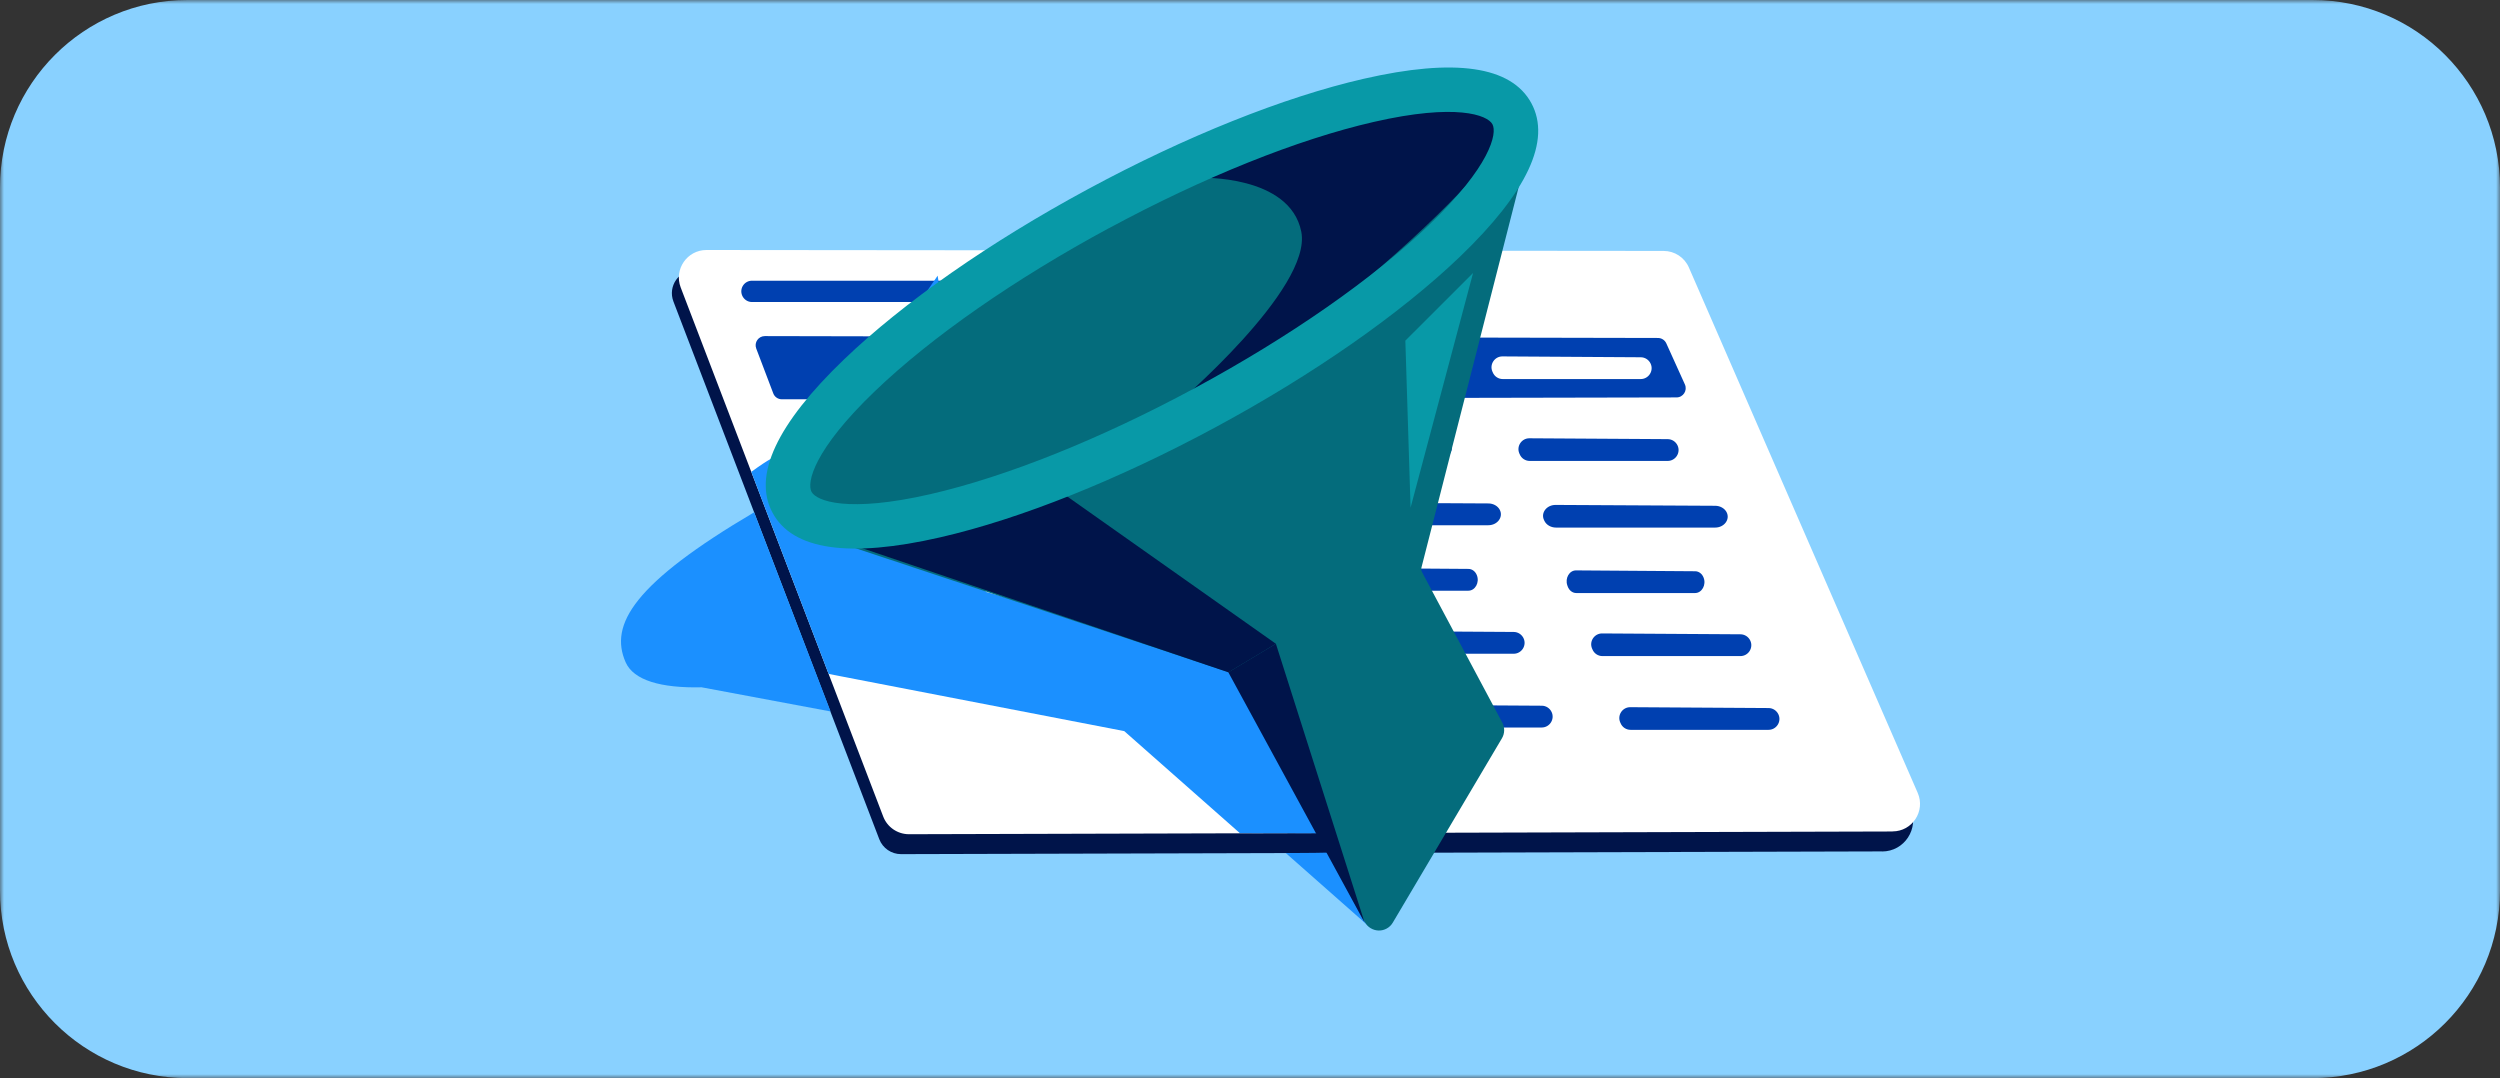 <svg width="320" height="138" viewBox="0 0 320 138" fill="none" xmlns="http://www.w3.org/2000/svg">
<rect x="0" y="0" width="320" height="138" fill="#333333" stroke="none"/>
<mask id="mask0_4011_81631" style="mask-type:luminance" maskUnits="userSpaceOnUse" x="0" y="0" width="320" height="138">
<path d="M320 0H0V138H320V0Z" fill="white"/>
</mask>
<g mask="url(#mask0_4011_81631)">
<path d="M296 0H24C10.745 0 0 10.745 0 24V114C0 127.255 10.745 138 24 138H296C309.255 138 320 127.255 320 114V24C320 10.745 309.255 0 296 0Z" fill="#89D1FF"/>
<path d="M240.908 108.98L115.328 109.33C114.098 109.33 112.988 108.57 112.548 107.42L86.198 38.59C85.457 36.641 86.888 34.56 88.978 34.56L214.618 34.691L244.548 103.42C245.688 106.05 243.768 108.99 240.908 108.99V108.98Z" fill="#00144A"/>
<path d="M242.238 106.43L116.348 106.78C114.888 106.78 113.568 105.88 113.048 104.51L87.127 36.79C86.248 34.48 87.948 32 90.427 32L212.948 32.12C214.348 32.12 215.618 32.95 216.178 34.24L245.468 101.49C246.478 103.82 244.778 106.42 242.248 106.42L242.238 106.43Z" fill="white"/>
<path d="M214.597 50.87L100.077 51.109C99.587 51.109 99.147 50.809 98.977 50.349L96.797 44.609C96.507 43.84 97.077 43.02 97.897 43.02L212.217 43.26C212.677 43.26 213.097 43.529 213.287 43.95L215.667 49.209C216.017 49.989 215.447 50.87 214.597 50.87Z" fill="#0040B0"/>
<path d="M210.008 48.52H192.358C191.788 48.52 191.278 48.18 191.068 47.65L191.018 47.54C190.638 46.62 191.328 45.61 192.318 45.62L210.018 45.73C210.558 45.73 211.048 46.05 211.278 46.54C211.708 47.46 211.028 48.52 210.008 48.52Z" fill="white"/>
<path d="M182.917 48.52H165.267C164.697 48.52 164.187 48.18 163.977 47.65L163.927 47.54C163.547 46.62 164.237 45.61 165.227 45.62L182.927 45.73C183.467 45.73 183.957 46.05 184.187 46.54C184.617 47.46 183.937 48.52 182.917 48.52Z" fill="white"/>
<path d="M132.897 38.66H96.257C95.697 38.66 95.197 38.32 94.987 37.8C94.627 36.9 95.287 35.93 96.257 35.93H132.897C133.457 35.93 133.957 36.27 134.167 36.79C134.527 37.69 133.867 38.66 132.897 38.66Z" fill="#0040B0"/>
<path d="M213.457 59H195.807C195.237 59 194.727 58.66 194.517 58.13L194.467 58.02C194.087 57.1 194.777 56.09 195.767 56.1L213.467 56.21C214.007 56.21 214.497 56.53 214.727 57.02C215.157 57.94 214.477 59 213.457 59Z" fill="#0040B0"/>
<path d="M219.538 67.53H199.168C198.518 67.53 197.928 67.19 197.678 66.66L197.628 66.55C197.198 65.63 197.978 64.62 199.128 64.63L219.548 64.74C220.168 64.74 220.738 65.06 220.998 65.55C221.488 66.47 220.708 67.53 219.538 67.53Z" fill="#0040B0"/>
<path d="M216.967 75.91H201.767C201.277 75.91 200.837 75.57 200.657 75.04L200.618 74.93C200.298 74.01 200.877 73 201.737 73.01L216.978 73.12C217.448 73.12 217.868 73.44 218.058 73.93C218.428 74.85 217.847 75.91 216.967 75.91Z" fill="#0040B0"/>
<path d="M222.768 83.98H205.118C204.548 83.98 204.038 83.64 203.828 83.11L203.778 83C203.398 82.08 204.088 81.07 205.078 81.08L222.778 81.19C223.318 81.19 223.808 81.51 224.038 82C224.468 82.92 223.788 83.98 222.768 83.98Z" fill="#0040B0"/>
<path d="M226.367 93.42H208.717C208.147 93.42 207.637 93.08 207.427 92.55L207.377 92.44C206.997 91.52 207.687 90.51 208.677 90.52L226.377 90.63C226.917 90.63 227.407 90.95 227.637 91.44C228.067 92.36 227.387 93.42 226.367 93.42Z" fill="#0040B0"/>
<path d="M184.438 58.7H166.788C166.218 58.7 165.708 58.36 165.498 57.83L165.448 57.72C165.068 56.8 165.758 55.79 166.748 55.8L184.448 55.91C184.988 55.91 185.478 56.23 185.708 56.72C186.138 57.64 185.458 58.7 184.438 58.7Z" fill="#0040B0"/>
<path d="M190.507 67.23H170.137C169.487 67.23 168.897 66.89 168.647 66.36L168.597 66.25C168.167 65.33 168.947 64.32 170.097 64.33L190.517 64.44C191.137 64.44 191.707 64.76 191.967 65.25C192.457 66.17 191.677 67.23 190.507 67.23Z" fill="#0040B0"/>
<path d="M187.948 75.61H172.748C172.258 75.61 171.818 75.27 171.638 74.74L171.598 74.63C171.278 73.71 171.858 72.7 172.718 72.71L187.958 72.82C188.428 72.82 188.848 73.14 189.038 73.63C189.408 74.55 188.828 75.61 187.948 75.61Z" fill="#0040B0"/>
<path d="M193.747 83.68H176.097C175.527 83.68 175.017 83.34 174.807 82.81L174.757 82.7C174.377 81.78 175.067 80.77 176.057 80.78L193.757 80.89C194.297 80.89 194.787 81.21 195.017 81.7C195.447 82.62 194.767 83.68 193.747 83.68Z" fill="#0040B0"/>
<path d="M197.337 93.121H179.687C179.117 93.121 178.607 92.781 178.397 92.251L178.347 92.141C177.967 91.221 178.657 90.211 179.647 90.221L197.347 90.331C197.887 90.331 198.377 90.651 198.607 91.141C199.037 92.061 198.357 93.121 197.337 93.121Z" fill="#0040B0"/>
<path d="M169.174 106.659L164.648 86.59L126.189 75.762L126.013 74.606C127.341 74.052 128.676 73.483 130.02 72.889C156.175 61.326 174.999 46.572 172.065 39.934C169.225 33.511 147.051 37.042 121.921 47.755L120.021 35.287L106.288 55.225C99.975 58.596 100.709 57.081 96.164 60.399L106.059 86.262L143.905 93.583L158.702 106.643" fill="#1B90FF"/>
<path d="M164.583 109.193L175.422 118.76L172.027 109.07C168.202 109.194 168.41 109.16 164.583 109.193Z" fill="#1B90FF"/>
<path d="M96.526 65.576C81.148 74.654 77.946 79.94 80.084 84.775C81.099 87.072 84.589 88.094 89.799 87.973L106.316 91.066" fill="#1B90FF"/>
<path d="M109.134 70.047L157.18 86.013C157.371 86.079 157.53 86.213 157.625 86.391L174.704 118.025C174.876 118.346 175.13 118.615 175.441 118.805C175.751 118.996 176.107 119.1 176.471 119.107C176.835 119.114 177.194 119.024 177.511 118.846C177.829 118.669 178.093 118.41 178.277 118.096L192.246 94.506C192.427 94.202 192.526 93.857 192.534 93.504C192.541 93.15 192.458 92.801 192.291 92.489L182.013 73.224C181.92 73.049 181.895 72.847 181.943 72.655L194.873 22.055L109.134 70.047Z" fill="#046C7C"/>
<path d="M154.318 52.148C179.762 38.411 197.314 21.581 193.522 14.558C189.73 7.534 166.03 12.977 140.586 26.714C115.143 40.451 97.591 57.28 101.383 64.304C105.175 71.327 128.875 65.885 154.318 52.148Z" fill="#046C7C"/>
<path d="M157.23 86.057L109.346 69.825L135.723 62.927L163.316 82.405L157.23 86.057Z" fill="#00144A"/>
<path d="M193.528 14.569C191.813 11.393 159.258 17.478 153.577 22.753C153.577 22.753 165.102 22.347 166.563 29.651C168.024 36.956 150.331 51.97 150.331 51.97C161.693 49.13 195.915 18.99 193.528 14.569Z" fill="#00144A"/>
<path d="M155.666 54.644C143.144 61.404 130.608 66.421 120.372 68.774C108.686 71.455 101.461 70.407 98.892 65.648C96.323 60.89 99.409 54.279 108.064 45.977C115.647 38.71 126.718 30.98 139.24 24.22C151.762 17.459 164.313 12.435 174.537 10.088C186.223 7.407 193.448 8.455 196.016 13.211C198.583 17.966 195.5 24.583 186.845 32.885C179.257 40.143 168.191 47.882 155.666 54.644ZM141.934 29.21C129.848 35.735 119.21 43.145 111.986 50.072C104.133 57.602 103.244 61.784 103.877 62.957C104.51 64.13 108.497 65.683 119.1 63.249C128.854 61.008 140.895 56.174 152.972 49.654C165.049 43.133 175.696 35.718 182.923 28.79C190.773 21.262 191.666 17.078 191.031 15.902C190.396 14.726 186.41 13.18 175.809 15.613C166.052 17.855 154.026 22.689 141.937 29.216L141.934 29.21Z" fill="#0899A7"/>
<path d="M163.316 82.404L157.229 86.056L174.679 118.114L163.316 82.404Z" fill="#00144A"/>
<path d="M179.885 43.602L180.553 64.982L188.553 34.943L179.885 43.602Z" fill="#0899A7"/>
</g>
</svg>
